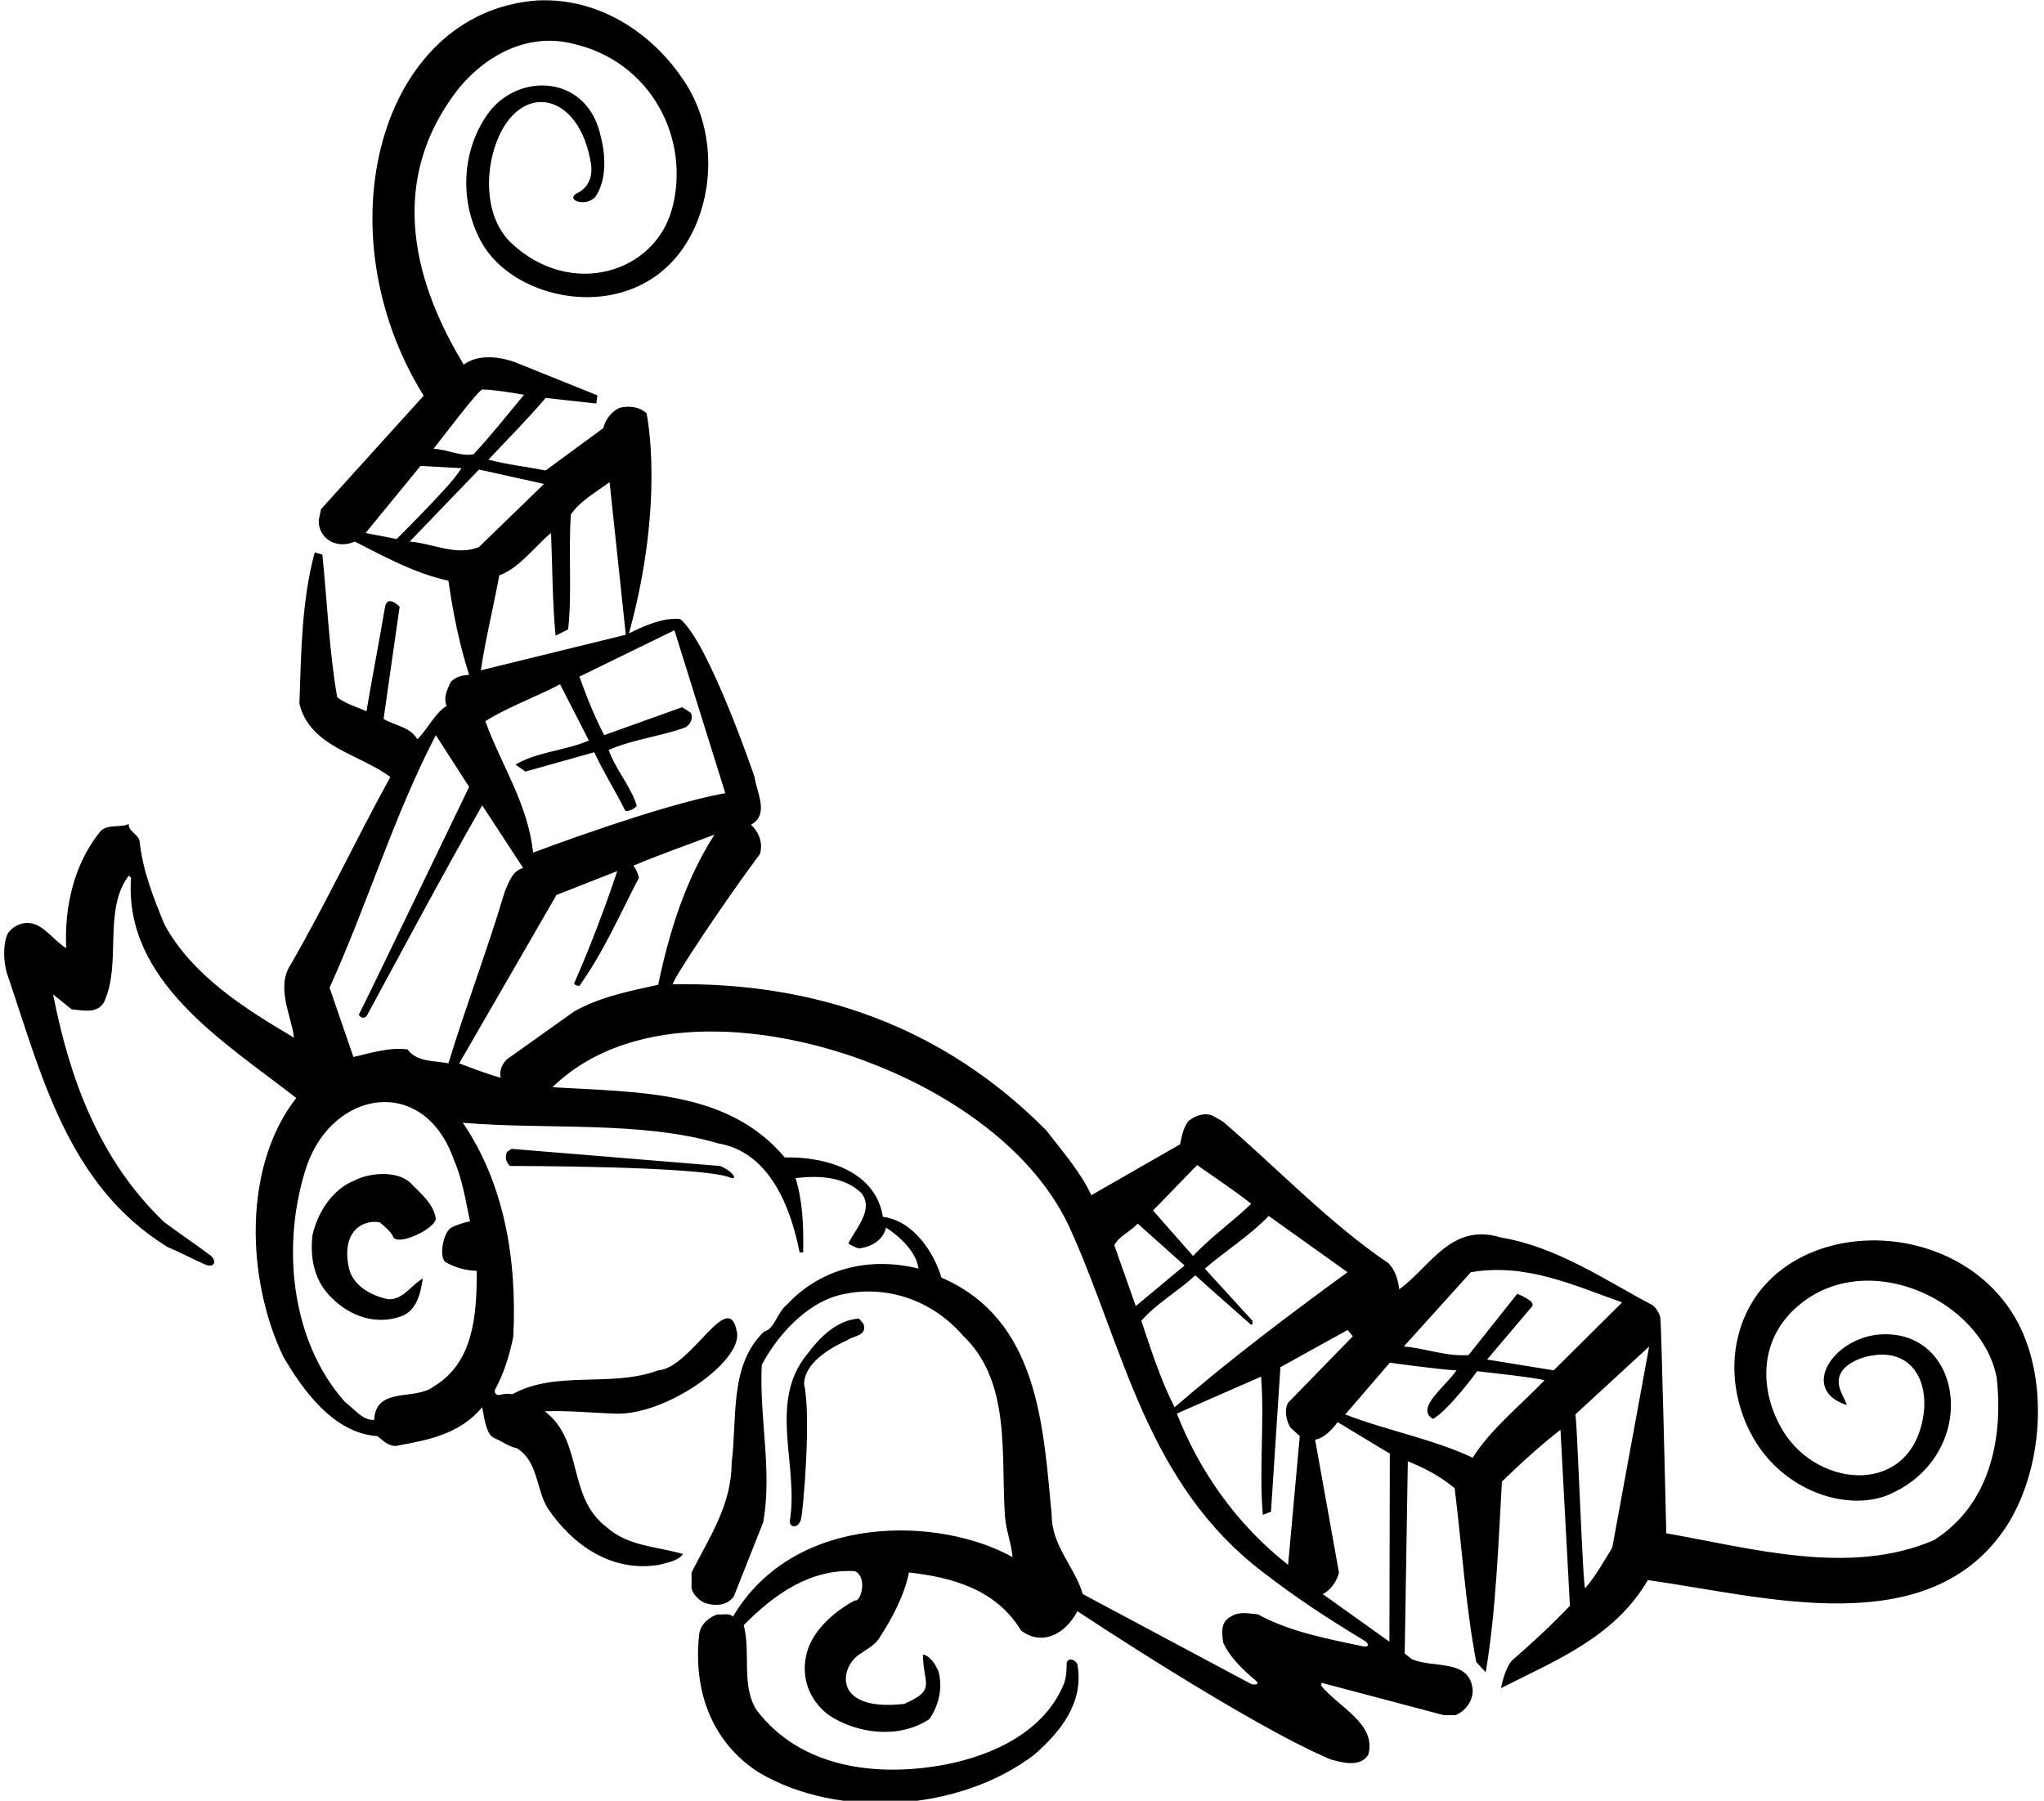 <?xml version="1.0" encoding="UTF-8"?>
<svg xmlns="http://www.w3.org/2000/svg" xmlns:xlink="http://www.w3.org/1999/xlink" width="454pt" height="400pt" viewBox="0 0 454 400" version="1.1">
<g id="surface1">
<path style=" stroke:none;fill-rule:nonzero;fill:rgb(0%,0%,0%);fill-opacity:1;" d="M 448.102 293.602 C 434.289 268.191 392.391 269.77 385.969 297.199 C 384.242 304.566 385.574 312.762 389.508 319.547 C 396.273 331.23 409.988 335.676 419.102 332.199 C 439.824 323.668 436.609 295.402 417.828 296.414 C 407.203 296.988 399.547 308.77 410.199 312.098 C 409.727 310.344 407.27 307.551 409.027 304.746 C 410.328 302.672 413.84 301.098 417.504 300.926 C 424.992 300.582 428.172 307.137 427.281 313.934 C 424.867 332.387 403.902 330.887 396.004 317.801 C 390.938 309.41 390.246 297.848 399.402 290.055 C 414.84 276.906 440.34 288.953 443.5 306.098 C 445 320 441.801 334.301 429.602 342.098 C 410.898 350.199 389 343.902 370.102 340.598 C 370.102 340.598 369.023 293.676 368.773 292.676 C 368.523 291.676 368 290.75 367.199 290 C 356.199 284.199 345.898 277 333.398 274.898 C 322.301 271.5 317.801 281.301 310.801 286.398 C 310.5 284.301 310 282.301 308.398 280.602 C 295.5 271.898 283.898 259.699 271.699 249.199 L 269.301 247.801 C 267.398 247.102 265.5 247.801 264 249 C 262.801 250.5 262.5 252.398 262.102 254.199 L 242.398 265.5 C 240 260.301 236 255.801 232.398 251.102 C 209.711 228.215 181.523 218.133 149.496 218.637 C 148.633 218.648 161.5 199.398 168.801 189.699 C 169.5 187.199 168.602 184.898 166.801 183.199 C 171 180.898 168 175.898 167.602 172.602 C 167.602 172.602 157.5 142.836 151.113 137.527 C 149.336 137.262 145.859 137.539 139.699 140.699 C 147.836 111.164 143.602 91.801 143.602 91.801 C 142 90.301 139.602 90.102 137.602 90.602 C 135.801 91.398 134.398 93.301 134 95.102 L 121.199 104.5 C 117 103.699 112.602 103.199 108.5 102.102 C 112.801 97.5 117.199 93.102 121.199 88.398 L 132.445 89.641 L 132.699 87.828 L 114.5 80.5 C 111 79.199 106.199 78.602 103 81 C 94.867 67.527 83.637 42.738 102 19.5 C 108.398 11.801 117.699 7.301 127.199 9.699 C 144.578 13.582 153.461 30.832 149.273 46.375 C 145.426 60.652 126.84 66.371 113.629 54.051 C 107.879 48.688 107.523 38.816 110.297 31.527 C 115.488 17.883 128.797 20.316 131.301 36.602 C 131.602 39.199 130.801 41.5 128.398 42.801 C 125.297 44.25 129.723 46.152 132.164 43.836 C 134.664 40.336 134.602 34.898 133.5 30.602 C 130.656 16.379 114.957 15.93 108.301 25.359 C 102.367 33.762 102.117 45.113 106.926 53.781 C 115.203 68.695 145.613 73.098 154.992 48.895 C 158.562 39.688 158.137 28.504 152.898 19.5 C 145.898 7.898 133.5 -0.602 119.301 0.102 C 84.262 2.695 71.328 51.238 94.102 87.898 L 71.301 113.102 L 70.801 115.5 C 70.699 117.5 71.699 119.301 73.5 120.301 C 75.199 121.102 77 121.102 78.801 120.301 C 85.5 123.699 92.199 127.398 99.602 129 C 100.602 136.102 102.102 143.398 104.199 149.898 C 102.699 150 101.199 150.301 100.102 151.5 C 99.398 153.102 98.398 154.898 99.199 156.801 C 96.398 158.602 95.102 161.898 92.699 164.199 C 91 161.398 87.699 161.199 85.199 159.699 L 88.762 134.77 C 88.762 134.77 86.008 131.906 85.508 134.891 C 84.203 142.617 82.699 150.281 81.398 158 C 79.199 157 76.699 156.301 74.898 154.898 C 73.102 144.602 72.699 133.801 71.602 123.199 L 69.898 122.699 C 67 133.5 66.898 144.801 66.5 156.301 C 68.801 165.898 79.898 167.5 86.699 172.602 C 79.102 186.398 72.5 200.5 64.602 214.199 C 61.199 219.301 64.699 225.5 65.301 230.5 C 54.801 224.301 42.699 216.801 36.5 205.301 C 34.102 199.398 31.699 193.5 31 186.801 C 30.699 185.301 28.398 184.602 28.602 183 C 27.102 184 23.699 182.801 22.102 184.898 C 16.398 192.102 14.301 201.398 14.699 210.602 C 12.199 209.102 10.398 206.301 7.699 205.301 C 5.398 204.5 3 205.5 1.699 207.398 C 0.602 209.898 0.801 213.5 1.5 216.102 C 9.102 238.199 14.801 263.199 37.199 277 C 40.02 278.176 42.801 279.691 45.613 280.91 C 47.59 281.766 48.348 280.066 46.625 278.781 C 43.328 276.316 39.848 273.996 36.5 271.5 C 22 257.699 15.398 239.398 11.801 220.898 L 15.898 224.199 C 18.301 224.398 21.602 225.301 23.102 222.602 C 27.102 214.102 22.801 202.199 28.602 194.5 L 29.102 195 C 27.5 218 49.898 231.5 65.801 243.898 C 53.801 259.301 54.801 284.398 62.898 301.301 C 67.301 308.902 74.199 318.402 83.801 319 C 85.102 320 86.199 321.199 87.898 321.199 C 94.898 319.902 102 318.699 107.102 312.598 C 107.699 316 108.199 318.824 109.812 319.461 C 111.426 320.102 113.102 321.398 114.801 321.699 C 119.602 324.699 119 330.801 121.699 335.098 C 127.398 343.5 136.102 349.301 146.398 347.602 C 148.301 347.102 150.699 346.699 151.699 345.199 C 145.898 343.5 139.398 343.5 134.699 339.199 C 125.801 332.402 129.699 320.098 121 313.5 C 126.199 313.301 130.801 313.801 136.102 314 C 147.5 314.801 164.836 302.5 163.699 296 C 161.898 285.656 153.602 303.902 146.199 304.402 C 135.699 308.301 123.699 304.301 113.801 309.699 C 112.801 309.5 111.875 309.625 111.039 309.852 C 110.199 310.074 109.633 309.277 110.004 308.594 C 111.965 304.996 113.16 301.035 114 297 C 114.898 279.5 111.898 262.801 102.801 249.398 C 121.398 251 142.199 248.898 159.602 254 C 171.102 256 175.699 268.5 177.602 278.199 L 178.398 278.199 C 178.5 272.398 178.301 266.801 176.699 261.699 C 181.699 261.102 187.5 261.301 191.301 265 C 194.199 268.602 190.133 272.801 188.434 276.199 C 188.535 276.398 190.602 277.398 190.801 277.301 C 193.602 277 196.199 275.398 196.801 272.699 C 200.102 274.801 203.602 278.301 204 281.801 C 193.199 279.102 182.301 281.699 174.801 289.801 C 172.602 291.5 172.102 295.199 169.699 295.801 C 161.898 303.301 163.801 315.098 162.5 325 C 162.5 334.301 157.5 341.598 153.602 349.301 L 153.602 352.898 C 154 354.301 155.602 355.898 157 356.199 C 159.102 356.801 161.602 356.602 163 354.602 L 169.5 338.199 C 171.602 326.902 168.602 314.902 169.199 303.199 C 172.602 296.699 178.898 289.801 186 287.801 C 196.5 285 207.102 288.801 213.898 296.699 C 224.602 306.902 222.301 323 223.199 336.598 C 223.398 339.801 224.699 343 224.898 345.902 C 209.043 336.961 176.602 335.762 162.801 359.102 C 161.898 358.199 160.5 358.801 159.398 358.602 C 157.5 359.199 155.602 360.801 155.301 363 C 153.898 375.602 158.102 387 168.5 393.699 C 186.398 404.301 213.301 402.301 229.699 389.801 C 235.801 384.5 240.801 378 239.301 369.699 C 238.602 368.301 236.898 368.301 236.914 369.664 C 236.926 371.023 236.852 372.398 236.398 373.801 C 232.102 384.699 220.398 390 209.801 392 C 194.801 394.801 177.801 392.801 168 379.801 C 164.602 374.301 166.801 367.301 165.199 361 C 172.102 354 180 348.5 189.898 349 C 192.836 350.5 191.102 356 189.898 355.5 C 185.5 357.801 180.699 362 179.301 366.801 C 177.699 372.301 179.602 377.602 184.102 381 C 190.5 385.199 199.699 386.301 206.398 381.898 C 208.5 378.898 209.5 374.898 208.398 371.102 C 207.699 369.699 206.699 367.898 205 367.5 C 205 374.066 208.156 375.301 200.836 378.5 C 185.051 380.285 186.445 370.637 190.691 367.633 C 192.383 366.434 194.488 365.379 195.398 363.699 C 198.164 359.5 200.898 354.301 201.898 349.301 C 211.5 350.398 221.199 353 226.801 362.199 C 231.617 365.812 236.75 362.82 239.301 357.898 C 239.301 357.898 277.137 383.059 295.5 390.801 C 297.898 391.5 302.102 392.699 303.898 389.801 C 305.898 383 297.199 379.102 293.5 374.5 L 293.5 373.801 C 302.602 376.199 311.602 378.602 320.699 381 L 323.301 381 C 325.5 380.102 327.199 377.801 327.102 375.398 C 326.5 368.301 318.102 370.699 313.5 368.5 L 312 367.301 L 312.699 324.598 C 316.398 326.098 319.898 327.902 323.102 330.598 C 324.699 343.402 325.5 356.602 327.898 369.199 L 330 371.469 C 332.301 357.766 332.801 342.801 333.602 329.098 C 337.801 325 342.5 320.801 346.602 317.598 L 348.699 356.699 C 344.801 360.801 340.5 364.801 336 368.699 C 334.199 370.398 333.398 375 333.398 375 C 345.102 369 358.602 363.801 366 351 C 391.5 354.5 428.5 365.301 445.699 339 C 453.699 326.5 455.199 306.902 448.102 293.602 Z M 300.484 296.828 L 286.102 311.598 C 285.199 313.301 285.699 315.598 286.602 317.098 L 288.699 319 L 286.102 347.602 C 274.602 338.598 266.301 326.598 261.398 314 L 280.102 305.801 C 280.898 315.801 279.602 326.602 280.5 336.5 L 282.301 335.801 L 284.398 303.699 L 299.316 295.438 Z M 299.301 282.602 C 286.301 292.102 273.398 301.801 260.898 312.598 C 257.801 306.598 255.699 299.898 253.5 293.398 C 256.898 289.5 261.602 286.898 265.5 283.301 C 269.602 287 274.102 290.898 277.898 294.301 C 278.398 294.199 278.102 293.699 278.199 293.398 L 267.602 281.801 C 272.301 277.801 277.699 274.398 281.801 270.102 Z M 265.898 258.801 C 270 261.699 274 264.301 277.898 267.398 C 274.398 270.898 269.102 274.602 265 279 L 256.102 268.898 Z M 252.699 271.801 L 263.102 281.102 L 252.27 290.129 L 247.5 276.602 C 248.602 274.5 251.102 273.602 252.699 271.801 Z M 149.801 140 L 161.102 176.199 C 146.699 178.699 118.398 189.398 118.398 189.398 C 117.301 178.602 111.301 169.898 107.801 160.199 C 112.898 157 118.898 154.898 124.398 152 L 130.801 164.5 C 125.398 166.801 119.5 166.934 114.5 169.836 L 116.699 171.398 L 132 167.102 C 134.023 171.496 136.664 175.66 138.836 180 C 139.133 180.598 141.578 179.398 141.406 178.863 C 140 174.516 136.715 170.875 135.199 166.602 C 140.301 164.301 146.602 163.602 152.199 161.602 C 153.301 161 154.102 159.5 153.398 158.301 L 151.5 157.102 L 134.199 163.301 C 132.102 159.301 130.301 154.801 128.699 150.301 Z M 122.398 118.398 C 122.699 126 122.699 133.801 123.398 141.199 L 126.199 139.801 C 127.102 131.102 126.199 122.898 126.801 114.301 C 128.699 111.398 132.398 109.301 135.398 107.102 L 139 141 L 106.801 148.898 C 107.801 142.199 109.602 134.801 110.898 127.801 C 115.398 126.199 118.898 121.199 122.398 118.398 Z M 107.176 86.512 C 110.383 86.59 116.398 87.699 116.398 87.699 C 112.699 92.102 109.199 96.602 105.199 100.898 C 102.301 101.5 99.398 99.801 96.301 99.699 C 99 96.25 106.355 86.492 107.176 86.512 Z M 88.102 119.734 L 81.199 118.398 L 93.398 103.5 L 102.5 104 C 100.699 106.801 98.148 109.324 95.762 111.898 C 93.375 114.477 88.102 119.734 88.102 119.734 Z M 91 120.301 L 106.398 104.301 L 120.836 107.5 L 106.398 121.5 C 101.398 123.602 96.102 120.699 91 120.301 Z M 96.801 163.301 L 104.199 174.801 C 104.199 174.801 80.301 224.398 79.699 225.398 C 80.199 226.301 81.199 226.301 81.602 225.398 C 90 209.898 98.301 194.301 107.102 178.898 L 116.199 192.801 C 113.699 193.5 113 196.102 112.102 198.102 C 108.301 210.898 103.5 223.398 99.602 236.199 C 96.699 235.602 92.602 236 90.5 233.102 C 86.398 232.602 82.398 233.898 78.5 234.801 L 73.199 219.398 C 81.602 200.898 87.398 181.398 96.801 163.301 Z M 104.398 271.301 C 103.004 271.57 101.668 272.008 100.395 272.605 C 98.379 273.547 97.398 279.473 99.031 280.402 C 101.164 281.609 103.578 282.242 105.898 282.301 C 105.898 292.199 105.199 302.699 96.301 308 C 92.199 311.199 83.5 307.902 83.102 315.402 C 80.602 315.598 78.699 313 76.602 311.402 C 64.398 297.699 62.398 276 68.199 258.801 C 74.215 241.902 94.242 238.898 100.801 257.602 C 102.699 261.898 103.398 266.602 104.398 271.301 Z M 111.199 239.398 C 108.102 238.602 102 236.199 102 236.199 L 123.602 198.801 L 137.102 193.5 C 134.398 201.602 131.102 210.301 127.5 218.5 C 127.801 218.898 128.199 219 128.699 219 C 134.102 211.398 137.699 203.102 141.898 195 C 141.699 194 141.301 193.102 140.699 192.301 C 146 190 152.699 187.699 158.699 185.398 C 152.199 195.5 148.602 207.199 146.199 218.699 L 146.398 218.699 C 140.102 220.102 133.301 221.398 127.5 224.699 L 112.602 235.301 C 111.5 236.398 110.898 237.699 111.199 239.398 Z M 302.672 365.695 C 295.129 364.086 286.41 362.484 279.398 358.602 C 277.199 358.398 275.199 357.898 273.398 359.102 C 271 360.301 271.398 362.898 271.699 364.898 C 273.145 368.117 275.926 370.773 278.797 373.211 C 280.301 374.484 278.027 374.137 278.027 374.137 L 240.5 354.102 C 238.801 348.199 233.602 343.402 233.602 336.598 C 231.699 316.402 230.602 293.102 209.102 283.801 C 207.398 278 202.699 271.102 196.102 270.301 C 194.5 260.164 183.5 256.898 174.301 257.102 C 161.602 242 141.602 242.699 122.699 241.5 C 140.898 223.898 172.301 227.898 193.5 236.199 C 210.699 242.801 229.898 255.301 237.898 273.398 C 249.699 299.699 254.602 329.5 280.602 349.301 C 287.84 354.902 295.375 359.832 303.016 364.418 C 304.242 365.156 304.059 365.992 302.672 365.695 Z M 308.609 364.68 L 293.801 354.102 C 295.5 353.301 297 351.199 297.398 349.301 L 292.102 319.801 C 294 319.5 295.898 317.598 297.102 315.902 L 308.699 322.902 Z M 327.102 323.801 C 318.102 319.598 308.102 317.801 298.801 314.199 L 308.699 302.699 C 308.699 302.699 319.301 304.199 323.5 304.402 C 321.301 307.801 314.164 312.832 318.301 315.199 C 322 313 328.102 304.598 328.102 304.598 C 328.102 304.598 343.406 306.254 343 306.672 C 337.473 312.418 331.199 317.371 327.102 323.801 Z M 345.102 304.402 L 330.301 302 L 340.301 290.199 C 341.199 289 337 287.398 337 287.398 L 326.199 301 C 321.301 301.402 316.699 299.5 311.801 299.102 L 326.699 282.602 C 339.102 280.5 349.699 285.602 360.301 289.301 Z M 358.102 343.801 C 356.215 346.836 354.527 349.941 352.105 352.781 C 351.574 353.402 350.301 314.598 349.898 314.199 L 366.301 299.102 Z M 159.898 259 C 162.801 260.102 164.062 262.332 162.141 261.562 C 155.672 258.973 113.301 259 113.301 259 C 112.398 258.301 112.102 257 112.602 255.898 L 113.602 255.199 Z M 96.801 270.801 C 96.5 272.898 88.898 276.699 87.398 274.898 C 86.898 273.602 85.398 272.398 84.301 271.5 C 80.266 270.863 75.602 273.859 77.602 282.102 C 78.699 285.801 82.699 287.898 86.199 288.602 C 89.5 288.801 91.301 285.5 93.898 284 C 93.5 287 92.602 291.199 89.102 292.398 C 83.602 294.398 77.898 292.398 74 288.602 C 69.898 284.898 68.801 279.699 69.398 274.398 C 70.5 269.5 73.699 264.199 78.801 262.199 C 82.102 260.5 88 260 91 262.602 C 93.301 265 96.398 267.398 96.801 270.801 Z M 178.602 307.5 C 180.199 314.5 178.449 335 177.938 337.352 C 177.426 339.699 175.172 339.422 175.453 337.672 C 177.418 325.422 170.551 311.387 179.301 300.801 C 182.199 296.898 186 293.199 190.801 292.898 L 191.801 294.102 C 192.699 296.801 189.5 296.699 188.199 297.699 C 184.398 299.398 178.602 302.801 178.602 307.5 "/>
</g>
</svg>

